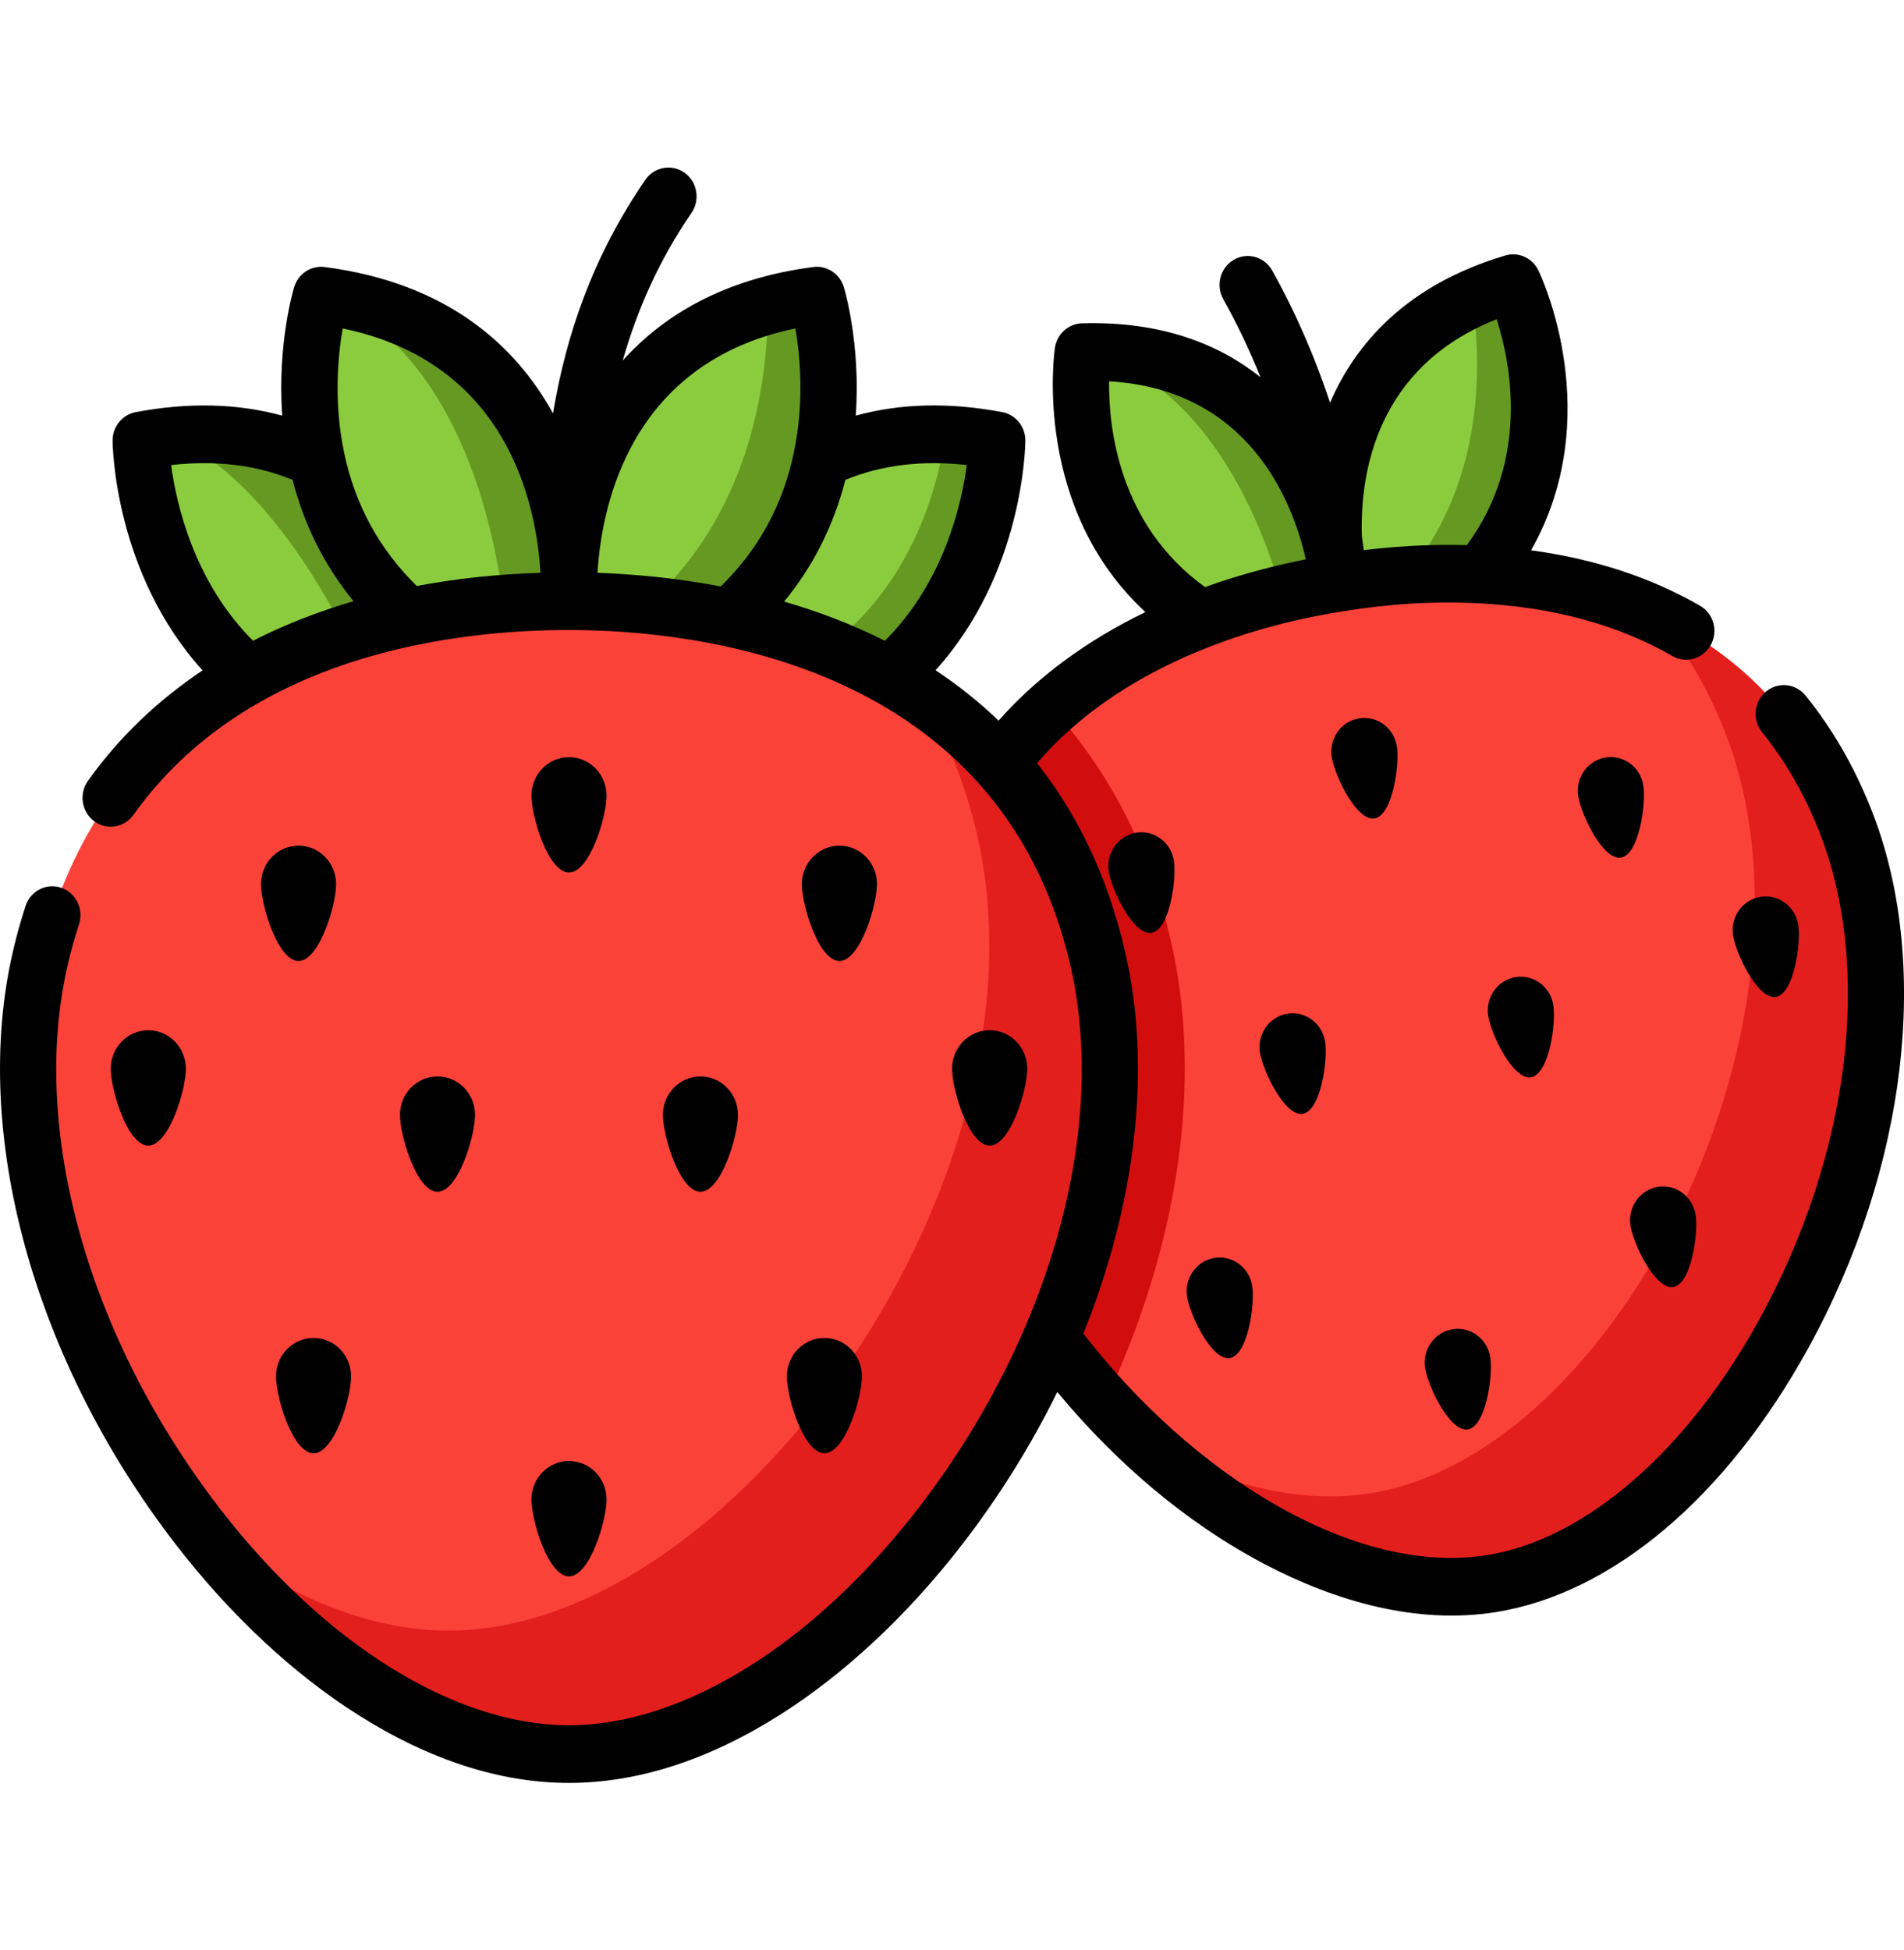 <svg width="42" height="43" viewBox="0 0 42 43" fill="none" xmlns="http://www.w3.org/2000/svg">
<g clip-path="url(#clip0)">
<path d="M29.526 12.856C29.526 12.856 29.069 7.616 23.885 7.767C23.885 7.767 23.18 12.633 27.831 14.302L29.526 12.856Z" fill="#8BCC3F"/>
<path d="M24.081 7.764C26.967 8.678 28.088 12.186 28.454 13.77L29.526 12.856C29.526 12.856 29.08 7.749 24.081 7.764Z" fill="#659922"/>
<path d="M29.526 12.856C29.526 12.856 28.397 7.723 33.379 6.246C33.379 6.246 35.502 10.658 31.571 13.702L29.526 12.856Z" fill="#8BCC3F"/>
<path d="M33.379 6.246C33.049 6.344 32.748 6.457 32.47 6.584C32.708 8.141 32.773 11.095 30.505 13.261L31.571 13.702C35.502 10.658 33.379 6.246 33.379 6.246Z" fill="#659922"/>
<path d="M40.693 18.068C38.062 11.488 30.73 12.663 29.526 12.856C28.322 13.049 20.99 14.223 20.448 21.312C19.931 28.071 27.38 35.812 32.9 34.928C38.419 34.043 43.202 24.343 40.693 18.068Z" fill="#FB4239"/>
<path d="M25.825 20.74C25.358 18.729 24.469 17.005 23.198 15.611C21.786 16.865 20.649 18.68 20.448 21.312C20.191 24.67 21.901 28.27 24.363 30.935C25.988 27.513 26.547 23.851 25.825 20.74Z" fill="#D10D0D"/>
<path d="M40.693 18.068C39.745 15.696 38.185 14.332 36.522 13.566C37.107 14.242 37.621 15.067 38.024 16.075C40.533 22.349 35.75 32.05 30.23 32.934C28.629 33.19 26.866 32.72 25.182 31.76C27.545 33.978 30.417 35.325 32.9 34.928C38.419 34.043 43.203 24.343 40.693 18.068Z" fill="#E31F1D"/>
<path d="M10.317 14.432C10.317 14.432 8.91 8.619 3.105 9.715C3.105 9.715 3.141 15.314 8.657 16.36L10.317 14.432Z" fill="#8BCC3F"/>
<path d="M3.783 9.617C6.9 11.065 8.657 16.359 8.657 16.36L10.317 14.432C10.317 14.432 9.02 9.078 3.783 9.617Z" fill="#659922"/>
<path d="M12.551 13.259C12.551 13.259 12.938 7.284 7.083 6.52C7.083 6.52 5.453 11.864 10.397 14.579L12.551 13.259Z" fill="#8BCC3F"/>
<path d="M7.303 6.552C10.391 8.1 11.05 12.246 11.189 14.094L12.551 13.259C12.551 13.259 12.927 7.436 7.303 6.552Z" fill="#659922"/>
<path d="M14.785 14.432C14.785 14.432 16.192 8.619 21.997 9.715C21.997 9.715 21.961 15.314 16.445 16.36L14.785 14.432Z" fill="#8BCC3F"/>
<path d="M20.857 9.584C20.641 11.093 19.707 14.534 15.662 15.451L16.445 16.36C21.961 15.314 21.997 9.716 21.997 9.716C21.596 9.64 21.217 9.598 20.857 9.584Z" fill="#659922"/>
<path d="M12.551 13.259C12.551 13.259 12.164 7.284 18.019 6.52C18.019 6.52 19.649 11.864 14.705 14.579L12.551 13.259Z" fill="#8BCC3F"/>
<path d="M18.019 6.52C17.633 6.57 17.274 6.644 16.94 6.737C16.939 8.531 16.505 11.863 13.582 13.891L14.705 14.579C19.649 11.864 18.019 6.52 18.019 6.52Z" fill="#659922"/>
<path d="M24.213 21.132C22.385 13.259 13.938 13.259 12.551 13.259C11.164 13.259 2.717 13.259 0.889 21.132C-0.854 28.64 6.192 38.687 12.551 38.687C18.91 38.687 25.956 28.64 24.213 21.132Z" fill="#FB4239"/>
<path d="M24.213 21.132C23.554 18.294 22.035 16.479 20.296 15.318C20.838 16.183 21.273 17.204 21.553 18.41C23.297 25.918 16.25 35.964 9.891 35.964C8.047 35.964 6.145 35.118 4.417 33.735C6.693 36.654 9.691 38.687 12.551 38.687C18.91 38.687 25.956 28.64 24.213 21.132Z" fill="#E31F1D"/>
<path d="M29.982 15.843C29.585 15.906 29.314 16.287 29.376 16.694C29.438 17.101 29.923 18.115 30.32 18.051C30.718 17.988 30.876 16.87 30.814 16.464C30.752 16.057 30.38 15.779 29.982 15.843Z" fill="black"/>
<path d="M36.251 17.327C36.189 16.921 35.817 16.643 35.419 16.706C35.022 16.77 34.751 17.151 34.813 17.558C34.875 17.965 35.36 18.979 35.757 18.915C36.154 18.852 36.313 17.734 36.251 17.327Z" fill="black"/>
<path d="M33.771 23.759C34.169 23.696 34.328 22.578 34.265 22.171C34.203 21.765 33.831 21.487 33.434 21.55C33.036 21.614 32.765 21.995 32.827 22.402C32.889 22.808 33.374 23.823 33.771 23.759Z" fill="black"/>
<path d="M36.91 28.386C37.307 28.323 37.466 27.205 37.404 26.798C37.342 26.392 36.97 26.114 36.573 26.177C36.175 26.241 35.904 26.622 35.966 27.029C36.028 27.435 36.513 28.45 36.91 28.386Z" fill="black"/>
<path d="M39.174 21.988C39.571 21.925 39.73 20.807 39.668 20.401C39.606 19.994 39.234 19.716 38.836 19.78C38.439 19.843 38.168 20.224 38.23 20.631C38.292 21.038 38.777 22.052 39.174 21.988Z" fill="black"/>
<path d="M25.063 18.366C24.666 18.429 24.394 18.81 24.456 19.217C24.518 19.624 25.003 20.638 25.401 20.574C25.798 20.511 25.957 19.393 25.895 18.986C25.833 18.58 25.46 18.302 25.063 18.366Z" fill="black"/>
<path d="M28.399 22.357C28.002 22.421 27.73 22.802 27.793 23.209C27.855 23.615 28.34 24.63 28.737 24.566C29.134 24.502 29.293 23.385 29.231 22.978C29.169 22.571 28.797 22.294 28.399 22.357Z" fill="black"/>
<path d="M26.791 27.744C26.394 27.808 26.122 28.189 26.185 28.596C26.247 29.003 26.732 30.017 27.129 29.953C27.526 29.89 27.685 28.772 27.623 28.365C27.561 27.959 27.189 27.681 26.791 27.744Z" fill="black"/>
<path d="M32.042 29.317C31.645 29.381 31.373 29.762 31.435 30.169C31.497 30.575 31.982 31.59 32.38 31.526C32.777 31.462 32.936 30.345 32.874 29.938C32.812 29.531 32.439 29.253 32.042 29.317Z" fill="black"/>
<path d="M12.551 19.244C13.009 19.244 13.38 18.016 13.38 17.548C13.38 17.079 13.009 16.7 12.551 16.7C12.094 16.7 11.723 17.079 11.723 17.548C11.723 18.016 12.094 19.244 12.551 19.244Z" fill="black"/>
<path d="M18.517 21.195C18.974 21.195 19.345 19.967 19.345 19.499C19.345 19.03 18.974 18.651 18.517 18.651C18.059 18.651 17.688 19.03 17.688 19.499C17.688 19.968 18.059 21.195 18.517 21.195Z" fill="black"/>
<path d="M16.279 24.589C16.279 24.12 15.909 23.741 15.451 23.741C14.994 23.741 14.623 24.12 14.623 24.589C14.623 25.057 14.994 26.285 15.451 26.285C15.909 26.285 16.279 25.057 16.279 24.589Z" fill="black"/>
<path d="M17.357 30.357C17.357 30.825 17.728 32.053 18.185 32.053C18.643 32.053 19.014 30.825 19.014 30.357C19.014 29.888 18.643 29.509 18.185 29.509C17.728 29.509 17.357 29.888 17.357 30.357Z" fill="black"/>
<path d="M22.66 23.571C22.66 23.102 22.289 22.722 21.831 22.722C21.373 22.722 21.002 23.102 21.002 23.571C21.002 24.039 21.373 25.267 21.831 25.267C22.289 25.267 22.66 24.039 22.66 23.571Z" fill="black"/>
<path d="M6.586 18.651C6.128 18.651 5.757 19.03 5.757 19.499C5.757 19.967 6.128 21.195 6.586 21.195C7.043 21.195 7.414 19.967 7.414 19.499C7.414 19.03 7.043 18.651 6.586 18.651Z" fill="black"/>
<path d="M10.479 24.589C10.479 24.12 10.109 23.741 9.651 23.741C9.194 23.741 8.823 24.12 8.823 24.589C8.823 25.057 9.194 26.285 9.651 26.285C10.109 26.285 10.479 25.057 10.479 24.589Z" fill="black"/>
<path d="M6.088 30.357C6.088 30.825 6.459 32.053 6.917 32.053C7.375 32.053 7.745 30.825 7.745 30.357C7.745 29.888 7.375 29.509 6.917 29.509C6.459 29.509 6.088 29.888 6.088 30.357Z" fill="black"/>
<path d="M12.551 34.768C13.009 34.768 13.38 33.54 13.38 33.072C13.38 32.603 13.009 32.223 12.551 32.223C12.094 32.223 11.723 32.603 11.723 33.072C11.723 33.54 12.094 34.768 12.551 34.768Z" fill="black"/>
<path d="M4.1 23.571C4.1 23.102 3.729 22.722 3.271 22.722C2.814 22.722 2.443 23.102 2.443 23.571C2.443 24.039 2.814 25.267 3.271 25.267C3.729 25.267 4.1 24.039 4.1 23.571Z" fill="black"/>
<path d="M39.826 15.339C39.607 15.069 39.215 15.032 38.951 15.257C38.687 15.482 38.651 15.883 38.871 16.153C39.373 16.77 39.793 17.496 40.118 18.31C41.321 21.317 40.816 25.459 38.8 29.117C37.203 32.016 34.962 33.953 32.803 34.299C31.395 34.524 29.766 34.132 28.092 33.164C26.572 32.285 25.094 30.961 23.898 29.413C25.058 26.53 25.413 23.549 24.817 20.985C24.422 19.279 23.735 17.918 22.876 16.831C23.816 15.74 25.105 14.873 26.717 14.251C28.067 13.731 29.237 13.545 29.622 13.484C30.05 13.415 31.187 13.233 32.616 13.306C34.259 13.389 35.697 13.78 36.891 14.469C37.19 14.641 37.569 14.533 37.737 14.226C37.906 13.92 37.8 13.532 37.501 13.36C36.415 12.734 35.165 12.325 33.774 12.137C35.446 9.186 34.005 6.108 33.936 5.965C33.803 5.688 33.495 5.549 33.206 5.635C31.024 6.282 29.903 7.58 29.339 8.881C29.038 7.972 28.627 6.976 28.063 5.966C27.892 5.661 27.513 5.556 27.215 5.73C26.917 5.905 26.814 6.293 26.984 6.598C27.309 7.18 27.58 7.76 27.805 8.319C26.89 7.591 25.622 7.08 23.867 7.131C23.566 7.14 23.314 7.368 23.27 7.674C23.247 7.831 22.794 11.213 25.266 13.5C23.965 14.13 22.881 14.931 22.027 15.893C21.589 15.472 21.122 15.104 20.637 14.782C22.575 12.639 22.617 9.849 22.618 9.72C22.62 9.411 22.406 9.146 22.11 9.09C20.944 8.869 19.861 8.896 18.877 9.167C18.989 7.591 18.631 6.391 18.613 6.33C18.523 6.036 18.239 5.85 17.941 5.889C15.959 6.147 14.629 6.961 13.737 7.952C14.044 6.871 14.518 5.766 15.252 4.698C15.45 4.411 15.383 4.014 15.102 3.811C14.822 3.609 14.434 3.678 14.236 3.965C13.065 5.669 12.485 7.402 12.199 9.117C11.383 7.641 9.889 6.244 7.161 5.889C6.863 5.851 6.579 6.036 6.49 6.33C6.471 6.391 6.113 7.592 6.226 9.167C5.241 8.897 4.158 8.87 2.993 9.09C2.697 9.146 2.482 9.411 2.484 9.72C2.485 9.849 2.528 12.642 4.468 14.786C3.47 15.454 2.62 16.268 1.941 17.221C1.738 17.506 1.799 17.904 2.076 18.111C2.354 18.318 2.742 18.255 2.945 17.971C5.472 14.425 10.048 13.895 12.551 13.895C15.36 13.895 22.061 14.615 23.608 21.28C24.45 24.904 23.164 29.498 20.253 33.27C17.943 36.264 15.063 38.051 12.551 38.051C10.038 38.051 7.159 36.264 4.849 33.27C1.938 29.498 0.653 24.904 1.494 21.28C1.565 20.974 1.648 20.673 1.743 20.385C1.851 20.051 1.676 19.691 1.35 19.58C1.025 19.468 0.673 19.648 0.564 19.982C0.458 20.305 0.364 20.643 0.285 20.985C-0.643 24.979 0.733 29.989 3.874 34.059C5.076 35.617 6.47 36.92 7.905 37.826C9.476 38.819 11.04 39.323 12.551 39.323C14.062 39.323 15.626 38.819 17.198 37.826C18.632 36.919 20.026 35.617 21.228 34.059C22.051 32.993 22.752 31.861 23.323 30.701C24.6 32.238 26.143 33.578 27.903 34.501C29.452 35.314 31.246 35.836 32.996 35.556C35.564 35.145 38.074 33.026 39.883 29.743C42.081 25.753 42.612 21.187 41.268 17.828C40.895 16.894 40.41 16.057 39.826 15.339ZM33.015 7.041C33.323 7.999 33.752 10.13 32.357 12.023C31.436 11.997 30.636 12.066 30.083 12.134C30.071 12.039 30.057 11.936 30.041 11.825C29.999 10.438 30.356 8.092 33.015 7.041ZM24.465 8.41C27.541 8.59 28.508 11.034 28.805 12.337C28.259 12.444 27.468 12.629 26.581 12.948C24.673 11.573 24.453 9.419 24.465 8.41ZM21.327 10.257C21.211 11.121 20.822 12.836 19.519 14.133C18.788 13.764 18.036 13.482 17.297 13.268C17.938 12.489 18.39 11.59 18.648 10.584C19.442 10.256 20.339 10.146 21.327 10.257ZM17.545 7.244C17.648 7.839 17.748 8.865 17.509 9.993C17.266 11.145 16.724 12.132 15.898 12.934C14.889 12.742 13.95 12.66 13.18 12.634C13.271 11.146 13.902 8 17.545 7.244ZM7.559 7.244C11.193 7.997 11.832 11.109 11.922 12.634C10.969 12.663 10.058 12.761 9.195 12.924C8.374 12.124 7.835 11.14 7.593 9.993C7.356 8.873 7.456 7.841 7.559 7.244ZM3.775 10.257C4.763 10.146 5.66 10.256 6.454 10.584C6.712 11.587 7.162 12.482 7.799 13.26C7.009 13.491 6.268 13.781 5.582 14.132C4.28 12.835 3.891 11.12 3.775 10.257Z" fill="black"/>
</g>
<defs>
<clipPath id="clip0">
<path d="M0 0H42V43H0V0Z" fill="white"/>
</clipPath>
</defs>
</svg>
